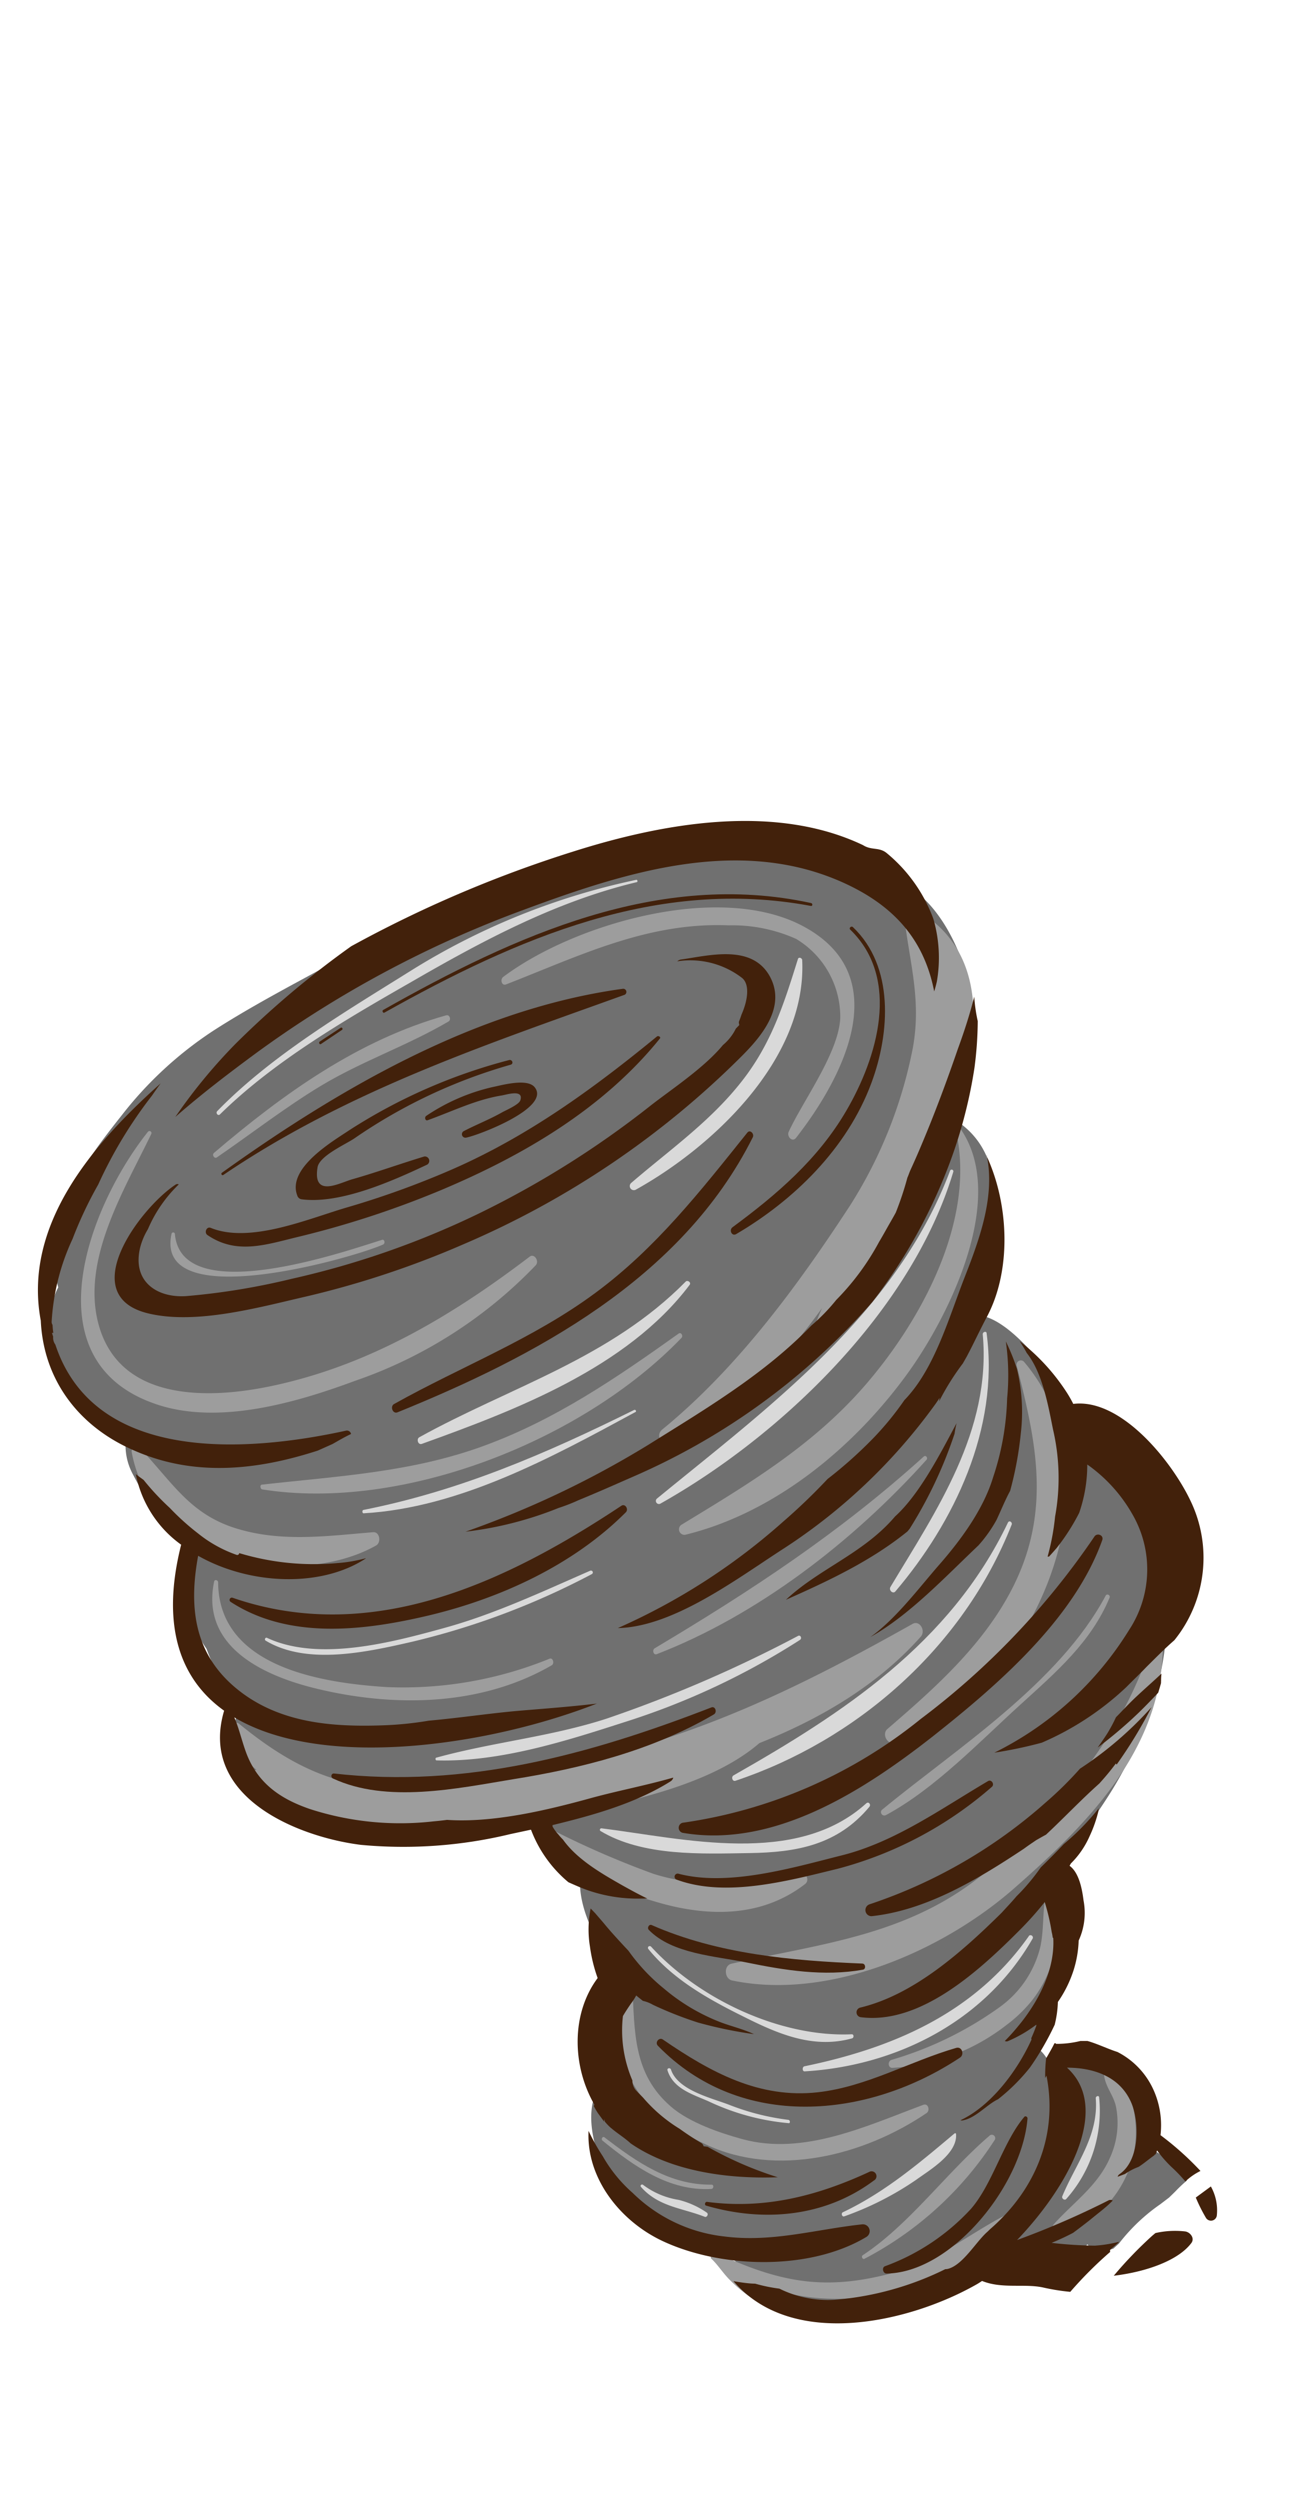 <svg xmlns="http://www.w3.org/2000/svg" viewBox="0 0 130 250"><defs><style>.cls-1{isolation:isolate;}.cls-2{fill:#707070;}.cls-3{fill:#9d9d9d;}.cls-4{fill:#d9d9d9;}.cls-5{fill:#42210b;}.cls-6{fill:none;mix-blend-mode:multiply;}</style></defs><g class="cls-1"><g id="Layer_2" data-name="Layer 2"><g id="Variación_B" data-name="Variación B"><g id="AssetsB4"><g id="TailA4"><path class="cls-2" d="M116.13,220.43l.88-.67c.23-.23.47-.45.7-.69s.71-.71,1.07-1a1.87,1.87,0,0,0-.49-.58l-.26-.21a1.7,1.7,0,0,0-.74-1.11l-1.6-1c.15-3-2.07-7.42-4.61-7.49a3.93,3.93,0,0,0-2.37-.78c-.08-.1-.17-.19-.25-.3a1.74,1.74,0,0,0-3,.38,4.29,4.29,0,0,0-.62-1,4.34,4.34,0,0,0-1-1.17,1.05,1.05,0,0,0-.31-.17,2,2,0,0,0,.07-1.27c3-3.67,5.16-11.69.82-13.62h-.08c.61-1.1,1.16-2.22,1.69-3.37a75.92,75.92,0,0,0,4.77-6.58c3-4.63,5.69-11,5.9-16.63,0-.37-.49-.66-.74-.35a20,20,0,0,0-2.22,3.51c.34-1.12.68-2.24,1-3.38a.79.79,0,0,0,0-.37,21.23,21.23,0,0,0,.53-3.78c.14-2.55,0-11.44-3.77-11.18a.88.88,0,0,0-.65.36,11.75,11.75,0,0,0-2.37-2.11,1.9,1.9,0,0,0-.68-1.2,10.27,10.27,0,0,0-2.14-6.55c-1.77-2.22-5-6.46-8-6.63.1-.28.18-.56.28-.84,1.55-2.18,1.83-5.46,1.83-8.18,0-4.11-.43-7.9-3.91-10.29a2.21,2.21,0,0,0-.35-.16,1.42,1.42,0,0,0-.12-.13,1.49,1.49,0,0,0-.2-.15c.09-.47.17-.94.23-1.41,4.78-5.8.93-19.4-5.31-22.05a.92.92,0,0,0-1.14.5c-.41-.53-.78,0-1.27-.53C81.92,82.47,70.1,83.7,63,84.74c-6.55,1-15.53,2.77-19.88,8.65h0c-3.32-.71-6.47,1.06-9.52,2.73-4.09,2.24-8.27,4.4-12.21,6.93a37.89,37.89,0,0,0-9.21,8.49c-2.46,3.11-5.92,7.5-6.28,11.66a4,4,0,0,0,.43,2.18c-.06.1-.12.2-.17.3a4,4,0,0,0-.33,3.07,4.43,4.43,0,0,0-.58,2.17c-1.17,5.25,1.88,11.54,7.39,12.63a6.12,6.12,0,0,0,.69,3.95,24.42,24.42,0,0,0,3.22,4.8,30.41,30.41,0,0,0,2.86,3.12h0c-1.91,3.28-.74,6.58,1.26,9.47a23.22,23.22,0,0,0,1.94,4c.36.61.79,1.29,1.29,2-1.48,3.78.95,7.44,4.1,9.46,2.91,1.86,6.31,2.12,9.67,1.92,0,0,0,0,.06.05a16,16,0,0,0,7.58.85,25.68,25.68,0,0,0,3.38-.5l.74-.14c.43-.09.83-.16,1.17-.21,1.25-.18,2.59-.36,3.94-.61,1.15,2.34,2.36,4.5,4.68,5.73l.31.15a2.11,2.11,0,0,0-.2.29.31.31,0,0,0-.13.06l-.21-.35a.5.5,0,0,0-.93.24c-.22,2.92,1.63,6.82,4.15,9.54a1.69,1.69,0,0,0-.59.77c-1.65,4,0,9.2.88,13.47a1.36,1.36,0,0,0-.44.11.81.81,0,0,0-1.27,0,20.55,20.55,0,0,0,.21-3.52.36.36,0,0,0-.61-.19c-1.86,2.32-1.28,5.45-.34,8.1.89,2.48,2.09,5.75,4.76,6.51a.46.46,0,0,0,.55-.34,1.37,1.37,0,0,0,1.33.06,1.44,1.44,0,0,0,.51.32c1.1.39,2.22.89,3.37,1.33a10,10,0,0,0,2.5.79l.14,0a.85.85,0,0,0,.3,1.29l.08.05a1.42,1.42,0,0,0,.61.8c.53.34,1.06.64,1.59.91a4,4,0,0,0,2.8,1.53c5,2.88,10.67,1.2,15.62-2.2a1.76,1.76,0,0,0,.67-.1c2-.73,3.75-2.65,5.45-3.8a3.18,3.18,0,0,0,2.65,2.13,4,4,0,0,0,1.64-.18l.18.06.59.25v0l.47.14a1.39,1.39,0,0,0,1.28-.29,1.29,1.29,0,0,0,1.21-.41l.48-.52a1.66,1.66,0,0,0,1.6.69,5,5,0,0,0,1-.26l.55-.5A18.58,18.58,0,0,1,116.13,220.43Zm-38.28,5.31-1.78-.81.36-.06a14.16,14.16,0,0,0,1.61.19c0,.11,0,.22,0,.33A.86.86,0,0,0,77.85,225.74ZM106,212.55a2,2,0,0,0-.3-.42,9.37,9.37,0,0,0,.21-1.08l.12.12.45.32C106.36,211.85,106.19,212.2,106,212.55Z"/><path class="cls-3" d="M93.37,92.13a.41.41,0,0,0-.63.32,10.14,10.14,0,0,0-1.67-2c-.3-.29-.7-.07-.67.35.46,5,1.9,8.91.94,14.07a45.47,45.47,0,0,1-6.27,15.69c-5.32,8.15-11.33,16.3-18.78,22.39-.88.71.2,2,1.09,1.55,5.78-2.74,10.73-7.94,14.89-13.68a21.67,21.67,0,0,0-.93,2.4c-.23.7.63,1.56,1.26,1.07,4.27-3.25,6.85-9.68,9-14.62a55.68,55.68,0,0,0,2-5.34C97.56,107.58,99.82,97.35,93.37,92.13Z"/><path class="cls-3" d="M37.35,153.23c-4.52.37-9,1-13.45-.3-4.86-1.4-6.58-4.63-9.89-8.1a.48.48,0,0,0-.82.44c2,10.77,16.41,13.8,24.45,9.29C38.18,154.25,38,153.18,37.35,153.23Z"/><path class="cls-3" d="M91.31,162.41c-10.92,6.13-21.16,11.2-33.43,13.79-5.78,1.23-12.21,2.85-18.13,2.69-6.45-.18-10.91-2.5-15.85-6.52-.3-.24-.66.1-.62.44A6.69,6.69,0,0,0,25.67,177a.52.52,0,0,0-.48.64c.39,3.22,5,3.91,7.51,4.45,3.18.68,7.19,1.18,10.5.16C48.41,183,54,182.05,59,181c5.34-1.17,12.54-2.83,17-6.68,6.17-2.45,11.88-5.83,16.19-10.69C92.64,163,92,162,91.31,162.41Z"/><path class="cls-3" d="M102.49,136.2a.43.43,0,0,0-.74.4c2,7.69,3.4,14.52-.32,22-2.91,5.85-7.92,10.26-12.62,14.31-.59.5,0,1.61.72,1.38C102.72,170.06,112.9,148.49,102.49,136.2Z"/><path class="cls-3" d="M79.86,187.13c-5.14,1-9.3,1.89-14.45.27a89.9,89.9,0,0,1-9.74-4.2c-.33-.14-.56.26-.45.55,1.49,4,6.85,5.38,10.41,6.44,5.11,1.52,10.52,1.62,14.91-1.75C81.17,188,80.51,187,79.86,187.13Z"/><path class="cls-3" d="M115.07,164.94c-3.13,9.17-9,15.84-16,21.92-7.67,6.64-16.59,7.46-25.86,9.52-.81.18-.72,1.52.06,1.68,9.58,2,21-2.85,28.31-9.29,7-6.16,14.43-13.45,14.79-23.66A.64.64,0,0,0,115.07,164.94Z"/><path class="cls-3" d="M92.42,210.49c-5.71,2.12-12,5.11-18.11,3.44-2.24-.61-5.31-1.65-7.16-3.25-3.82-3.3-3.63-7.48-3.87-12.22,0-.26-.37-.37-.45-.1-2.53,8.08,1.16,13,7.81,16.1,7.06,3.32,15.79,1.13,22.09-3.14C93.1,211.06,92.9,210.32,92.42,210.49Z"/><path class="cls-3" d="M105,189.51c-.1-.2-.35-.1-.38.09-.28,1.68-.15,3.41-.5,5.07a10.46,10.46,0,0,1-4,6A35.59,35.59,0,0,1,89.22,206c-.4.12-.37.82.09.8a20.44,20.44,0,0,0,11.47-4.33l.12-.09a13.79,13.79,0,0,0,1.8-1.65C105.38,197.85,106.69,193.33,105,189.51Z"/><path class="cls-3" d="M101.11,221.28C97.4,223.1,93.94,226,90,227.13c-7,2-11.53,1.29-18-1.67a.32.32,0,0,0-.45.2,1.89,1.89,0,0,1-.21-.09c-.2-.08-.28.2-.15.32.63.58,1.17,1.44,1.8,2.07a13.64,13.64,0,0,0,1.45,1.29,7.18,7.18,0,0,0,4.2,1.56.58.58,0,0,0,.38-1,3.32,3.32,0,0,0-.82-.63c8.13,2.21,17.75-.9,23.69-6.91A.65.65,0,0,0,101.11,221.28Z"/><path class="cls-3" d="M110.8,207.33a.24.24,0,0,0-.3.28c.19,1.17.89,1.86,1.17,3a8.39,8.39,0,0,1-.58,5.16c-1.2,2.79-3.67,4.49-5.61,6.65a.65.65,0,0,0,.61,1.08,10.94,10.94,0,0,0,7.38-8.22C114,212.91,113.6,208,110.8,207.33Z"/><path class="cls-3" d="M96.2,113c-.17-.25-.59-.15-.51.19,2,9-3.67,19.15-9.29,25.55-5.23,5.95-11.62,9.74-18.21,13.75a.55.55,0,0,0,.38,1c9-2.19,17.08-8.84,22.53-16.52C95.1,131.3,100.76,119.79,96.2,113Z"/><path class="cls-3" d="M55,165.88a38.85,38.85,0,0,1-16.28,2.84c-6.21-.4-16.83-1.87-16.89-10.47,0-.23-.35-.34-.4-.09-1.4,6.72,5.31,9.55,10.43,10.76,7.73,1.83,16.34,1.69,23.37-2.39C55.51,166.35,55.33,165.74,55,165.88Z"/><path class="cls-3" d="M53,125.68c-7.89,6-16.14,10.89-25.82,12.93-6.05,1.28-15.3,1.72-17.36-6.33-1.64-6.44,2.68-13.38,5.32-18.88a.2.2,0,0,0-.33-.22c-6,7.52-11.84,23,.85,27.26,6.22,2.1,14-.17,19.85-2.34a45.53,45.53,0,0,0,18.1-11.56C54,126.12,53.47,125.31,53,125.68Z"/><path class="cls-3" d="M80.36,92.62c-8.36-4.45-22.9-.25-30,5.08-.32.23-.17.92.28.75C58,95.59,64.79,92.21,72.9,92.54a15.64,15.64,0,0,1,6.78,1.36,9.09,9.09,0,0,1,4.41,7.91c-.16,3.5-3.76,8.31-5.16,11.38-.21.46.36,1.08.73.61C84.54,107.54,89.58,97.53,80.36,92.62Z"/><path class="cls-3" d="M38.21,124c-3.59,1.11-20.09,6.92-20.71-.62a.17.17,0,0,0-.33,0c-1.81,8.22,18.5,2.32,21.19,1.07C38.59,124.3,38.46,123.89,38.21,124Z"/><path class="cls-3" d="M44.65,101.54c-8.79,2.46-16.28,7.83-23.24,13.76-.23.19.05.62.29.45,3.47-2.38,6.83-5,10.43-7.17,4.11-2.47,8.62-4,12.75-6.42C45.19,102,45,101.43,44.65,101.54Z"/><path class="cls-3" d="M67.91,133.37c-6.26,4.46-12.34,8.62-19.56,11.25s-14.53,3-22.11,3.85c-.27,0-.2.44,0,.48,14,2.23,32-4.82,41.93-15.12C68.42,133.62,68.17,133.18,67.91,133.37Z"/><path class="cls-3" d="M92.44,145.67C84,153.3,75.16,159.09,65.52,164.84c-.28.17-.13.71.2.59,10.11-3.91,19.64-11.26,27-19.44C92.9,145.79,92.64,145.48,92.44,145.67Z"/><path class="cls-3" d="M110.66,159.56c-4.7,8.82-15,15.34-22.38,21.42-.29.24,0,.71.37.55,4.94-2.66,9.36-7.34,13.56-11.14,3.45-3.14,7-6.18,8.84-10.63C111.14,159.53,110.78,159.34,110.66,159.56Z"/><path class="cls-3" d="M99,213.61c-4.24,3.63-8,8.86-12.65,11.92-.21.13,0,.48.17.36a34.5,34.5,0,0,0,13-11.84A.34.34,0,0,0,99,213.61Z"/><path class="cls-3" d="M71.21,218.48c-4.16.05-7.46-2.23-10.71-4.73-.19-.15-.39.18-.2.33,3.2,2.6,6.67,5.06,10.88,4.83C71.44,218.89,71.47,218.48,71.21,218.48Z"/><path class="cls-4" d="M63.62,88A69.72,69.72,0,0,0,41.24,97c-6.56,4.11-14,8.47-19.5,14.12-.19.19.08.52.27.33,5.39-5.3,12.51-9.45,19-13.16,7.25-4.19,14.59-8.13,22.72-10.07C63.85,88.2,63.8,87.91,63.62,88Z"/><path class="cls-4" d="M79.85,95.92c-1.43,4.58-2.68,8.52-5.69,12.31-3.16,4-7.24,6.84-11,10.08a.41.41,0,0,0,.46.67c7.56-4.19,17.16-13,16.66-23C80.22,95.78,79.92,95.68,79.85,95.92Z"/><path class="cls-4" d="M68.64,128.15c-7.59,7.71-17.53,10.53-26.67,15.58-.33.18-.13.8.24.67,9.3-3.35,20.54-7.59,26.81-15.91C69.19,128.26,68.84,128,68.64,128.15Z"/><path class="cls-4" d="M63.47,141c-8.87,4.39-17.39,8.07-27.08,10-.17,0-.16.35,0,.34,9.59-.55,18.81-5.58,27.17-10.11C63.74,141.19,63.63,140.94,63.47,141Z"/><path class="cls-4" d="M95.08,117.08c-5.41,14.38-18.31,23.75-29.36,32.81a.31.31,0,0,0,.34.5c12-6.73,25.13-19.2,29.34-33.19A.17.17,0,0,0,95.08,117.08Z"/><path class="cls-4" d="M59.07,157.08c-4.77,2.08-9.55,4.33-14.55,5.71-5.26,1.45-12.62,3.43-17.81,1-.15-.07-.28.19-.13.28,4.17,2.52,10.26,1.12,14.69.11a75.8,75.8,0,0,0,17.94-6.75A.17.17,0,0,0,59.07,157.08Z"/><path class="cls-4" d="M79.87,163.6a132,132,0,0,1-19.18,8.28c-5.59,1.81-11.35,2.34-17,3.89-.14,0-.14.27,0,.28,6.29.18,12.87-1.91,18.82-3.83A73.22,73.22,0,0,0,80.06,164C80.29,163.84,80.11,163.47,79.87,163.6Z"/><path class="cls-4" d="M98.74,133.35c0-.27-.41-.17-.39.09.88,9.65-4.68,17.67-9.24,25.27-.19.32.25.74.5.44C95.47,152.26,100,142.9,98.74,133.35Z"/><path class="cls-4" d="M100.87,152.27c-5.79,12.12-16.61,19.11-27.46,25.28-.26.15-.12.64.19.54,12-4,22.76-13.21,27.65-25.63C101.33,152.23,101,152,100.87,152.27Z"/><path class="cls-4" d="M86.7,180.34c-7,6.35-18.25,3.54-26.52,2.5-.13,0-.21.19-.09.27,4.26,2.56,10.16,2.28,14.91,2.21s8.81-.81,12-4.62C87.2,180.47,86.93,180.13,86.7,180.34Z"/><path class="cls-4" d="M85.24,203.44c-7,.32-15.16-3.4-20.08-8.76a.18.18,0,0,0-.27.24c2.69,3.3,6.57,5.31,10.26,7.12,3.27,1.6,6.56,2.8,10.12,1.81C85.47,203.8,85.47,203.43,85.24,203.44Z"/><path class="cls-4" d="M103,193.57c-5.5,7.85-13.8,11.27-22.48,13.07-.26.05-.24.52,0,.51,9-.53,18-4.87,22.84-13.31A.24.24,0,0,0,103,193.57Z"/><path class="cls-4" d="M78.91,212a24.43,24.43,0,0,1-6-1.53c-1.79-.68-5.09-1.45-5.76-3.5-.08-.22-.42-.15-.35.08.59,1.86,2.54,2.4,4.12,3.1a23.58,23.58,0,0,0,8,2.18C79.09,212.37,79.1,212.05,78.91,212Z"/><path class="cls-4" d="M95.51,213.37c-3.56,3-7,5.9-11.16,7.87-.21.1-.08.49.14.41A30.86,30.86,0,0,0,91.68,218c1.38-1,4.13-2.6,4-4.56C95.71,213.37,95.6,213.29,95.51,213.37Z"/><path class="cls-4" d="M70.74,221.28A8.59,8.59,0,0,0,67.91,220a8,8,0,0,1-3.54-1.49c-.14-.13-.36.05-.22.2,1.77,2,4.11,2.09,6.42,3C70.78,221.72,70.92,221.41,70.74,221.28Z"/><path class="cls-4" d="M109.66,209.85c.3,3.76-2,6.54-3.35,9.79-.09.23.24.46.4.27A13.26,13.26,0,0,0,110,209.77C110,209.52,109.64,209.61,109.66,209.85Z"/><path class="cls-5" d="M119.1,150c-1.9-3.94-6.93-10.19-11.69-9.6a12.17,12.17,0,0,0-.63-1.11,20.7,20.7,0,0,0-4.74-5.17,13.65,13.65,0,0,1,.71,1.18c1.59,2,2.16,5.31,2.63,7.64a21.39,21.39,0,0,1,.21,8.73,23.81,23.81,0,0,1-.75,4l.14,0c.26-.28.51-.56.76-.85a21.06,21.06,0,0,0,2.26-3.52,14.63,14.63,0,0,0,.81-4.84,15.32,15.32,0,0,1,4.49,4.93A11,11,0,0,1,113,163a33.06,33.06,0,0,1-13.49,12.28,43.93,43.93,0,0,0,4.75-1,29,29,0,0,0,8.45-5.55c.66-.67,1.34-1.31,2-2,.92-.91,1.84-1.85,2.82-2.7A13.12,13.12,0,0,0,119.1,150Z"/><path class="cls-5" d="M98.74,115.61a.54.54,0,0,0,0-.11c.89,4.17-.76,8.54-2.23,12.31-1.6,4.11-3,9.12-6,12.21a30.06,30.06,0,0,1-3.08,3.77,43.54,43.54,0,0,1-4.61,4.12,59.9,59.9,0,0,1-4.45,4.27,63.38,63.38,0,0,1-16.54,10.64h0c5.61-.12,12-5,16.67-8a56.75,56.75,0,0,0,15-14.25c.19-.25.36-.52.54-.78l-.06.36a25.54,25.54,0,0,1,2.38-3.8l.37-.65c.68-1.27,1.3-2.62,2-3.94C101.24,127.12,101,120.48,98.74,115.61Z"/><path class="cls-5" d="M95.73,142.33c-1.7,3.19-3.73,7.13-6.16,9.33l-.12.14c-3.13,3.59-7.5,5.1-10.8,8.19,4.26-1.89,8.53-3.89,12.17-6.84l.22-.27a43.75,43.75,0,0,0,4.49-9.5C95.58,143,95.65,142.68,95.73,142.33Z"/><path class="cls-5" d="M101.78,136.92a20.83,20.83,0,0,0-1.12-2.77,23.78,23.78,0,0,1,.13,5.7,27,27,0,0,1-1.4,7.88c-1,3.31-3.36,6.43-5.4,8.76s-4.32,5.4-6.89,7.23c3.94-2.21,7.54-6.07,10.82-9.17.19-.22.39-.44.57-.68A13.49,13.49,0,0,0,99.73,152c.47-1,.87-2,1.36-2.9a35,35,0,0,0,1.07-5.76A18.41,18.41,0,0,0,101.78,136.92Z"/><path class="cls-5" d="M34.65,143.07c-10,2.19-25.18,3.27-29.11-8.6a1.16,1.16,0,0,1-.22-.79l-.12-.38.13,0a.13.13,0,0,1,0-.06,6.37,6.37,0,0,1-.07-.74.53.53,0,0,1-.09-.34,22.63,22.63,0,0,1,2.1-8.28,39.72,39.72,0,0,1,2.56-5.42,44.45,44.45,0,0,1,5.37-8.88c.29-.42.58-.83.88-1.24-6.92,6.17-13.78,14.23-12,23.73.28,6,3.87,10.65,9.37,13,6.07,2.66,12.35,1.94,18.35,0l1.48-.66c.62-.35,1.24-.72,1.85-1A.42.42,0,0,0,34.65,143.07Z"/><path class="cls-5" d="M93.41,91.9a15.37,15.37,0,0,0-4.64-6.56c-.77-.66-1.54-.27-2.4-.82-8.92-4.25-20.17-2.17-29.1.67a122.44,122.44,0,0,0-22.12,9.44,92.68,92.68,0,0,0-11.61,9.79,54.25,54.25,0,0,0-6,7.29c2.67-2.34,5.41-4.41,7.76-6.15A108.82,108.82,0,0,1,52.38,91c10-3.71,21.37-7.38,31.74-2.85,5,2.19,8.31,5.52,9.37,11,.1-.31.19-.64.27-1A13.93,13.93,0,0,0,93.41,91.9Z"/><path class="cls-5" d="M97.5,99.67c-.44,1.76-1,3.48-1.63,5.2-1.12,3.26-2.32,6.48-3.66,9.65-.36.86-.74,1.72-1.13,2.57-.09.22-.17.46-.27.68a31.72,31.72,0,0,1-1.16,3.49c-.33.61-.68,1.19-1,1.77-.22.39-.44.78-.67,1.16A25.25,25.25,0,0,1,83.69,130a19,19,0,0,1-2.5,2.57c-4.66,4.84-10.63,8.37-16.21,11.86a95.31,95.31,0,0,1-18.39,8.75,36.05,36.05,0,0,0,9.3-2.37,18.17,18.17,0,0,0,2-.78c1.91-.78,3.75-1.6,5.46-2.35a67.36,67.36,0,0,0,23.94-17.46,53.4,53.4,0,0,0,7.35-12.88,47.82,47.82,0,0,0,2.88-10.54,36.81,36.81,0,0,0,.33-4.68A16,16,0,0,1,97.5,99.67Z"/><path class="cls-5" d="M116.24,167.37c-.83.78-1.68,1.52-2.49,2.28s-1.38,1.39-2.07,2.09a15.66,15.66,0,0,1-.83,1.56c-.32.51-.67,1-1,1.47a44.75,44.75,0,0,0,4.16-3.54c.64-.63,1.28-1.28,1.9-1.95.1-.32.2-.64.29-1a.17.17,0,0,1,0-.13C116.19,167.92,116.21,167.65,116.24,167.37Z"/><path class="cls-5" d="M87.23,191.63c5.46-.58,10.63-3.68,15.26-6.76h0c.42-.31.84-.59,1.19-.83,0,0,.53-.31,1-.56,1.8-1.68,3.51-3.49,5.34-5.12.57-.63,1.12-1.28,1.65-2a.76.76,0,0,0,.08.11,46.38,46.38,0,0,0,3.5-5.75,36.19,36.19,0,0,1-7.17,6.16,36.23,36.23,0,0,1-3.42,3.37A50.6,50.6,0,0,1,87,190.45.61.61,0,0,0,87.23,191.63Z"/><path class="cls-5" d="M86.12,201.73c5.91.77,11.73-4.5,15.84-8.62a33.34,33.34,0,0,0,2.59-2.89,20.58,20.58,0,0,1,.7,3,3.45,3.45,0,0,1,.1.56s.06,0,.06.06c.16,3.09-1.41,6.15-3.24,8.45-.47.59-1,1.21-1.61,1.82a.35.35,0,0,0,.35,0,13.36,13.36,0,0,0,2.8-1.63,1.17,1.17,0,0,1,0,.11q-.24.66-.51,1.26s.06.09,0,.19c-1.4,3.06-4,6.55-7.08,8a.47.47,0,0,0,.29,0c1.26-.25,2.38-1.59,3.47-2.1a19.25,19.25,0,0,0,3.2-3.18,28.73,28.73,0,0,0,2.47-4.27,10.61,10.61,0,0,0,.32-2.28,12,12,0,0,0,1.56-3.14,11,11,0,0,0,.52-3,6.62,6.62,0,0,0,.49-4c-.14-1.12-.44-2.78-1.4-3.48l.13-.23a8.81,8.81,0,0,0,1.87-2.72,13.09,13.09,0,0,0,.89-2.53c0-.12,0-.22.07-.32a24.41,24.41,0,0,1-3.54,3.63l0,0c-.74.79-1.51,1.56-2.3,2.33a20.9,20.9,0,0,1-2.43,2.89c-.47.56-1,1.11-1.47,1.63-4,3.95-8.82,8.22-14.16,9.5A.49.49,0,0,0,86.12,201.73Z"/><path class="cls-5" d="M111.9,224.31l.09-.12a13,13,0,0,1-2.42.39,41.66,41.66,0,0,1-4.33-.28c.73-.3,1.45-.63,2.15-1,1.08-.8,2.15-1.63,3.18-2.5a10.67,10.67,0,0,0,.79-.73.44.44,0,0,0-.46,0,84.83,84.83,0,0,1-9.12,3.95c4.72-4.89,9.64-13.05,5-17.24,2.64,0,5.38.87,6.49,3.64.78,2,.75,5.65-1.22,7a.47.47,0,0,0-.2.27l.74-.28a6.08,6.08,0,0,1,1.36-.71c.54-.35,1-.75,1.55-1.14l.08-.1s.06,0,.06,0h0c.06-.13.11-.27.16-.4a11.82,11.82,0,0,0,1.62,1.82,16.22,16.22,0,0,1,1.21,1.28,6.1,6.1,0,0,1,1.51-1.05,29.86,29.86,0,0,0-4-3.58,8.61,8.61,0,0,0-.61-4.32,7.89,7.89,0,0,0-3.7-4v0c-1-.32-2-.82-3-1.1l-.7,0a10,10,0,0,1-2.45.29.06.06,0,0,1,0-.07h0a.21.21,0,0,1-.15,0c-.25.52-.54,1-.84,1.53a15.73,15.73,0,0,0-.09,1.95l.13-.23c1.21,6.2-1.32,11.6-5.63,15.34-.12.11-.23.23-.36.34-1.09,1-2.33,3.13-3.74,3.6a1.12,1.12,0,0,1-.4.07q-.66.33-1.35.63A30.48,30.48,0,0,1,83.46,230,11,11,0,0,1,78,228.88a16.39,16.39,0,0,1-2.43-.5c-.58,0-1.36-.11-2.17-.25,5.85,6.85,17.54,4.16,24.27.36.2-.11.4-.24.61-.38,2,.81,4.19.25,6.09.65a21.18,21.18,0,0,0,2.74.44,39.64,39.64,0,0,1,4-4,.23.23,0,0,1,.07-.28Z"/><path class="cls-5" d="M119.67,219.77a16.82,16.82,0,0,0,1,2,.59.59,0,0,0,1.11-.25,4.87,4.87,0,0,0-.6-2.86Z"/><path class="cls-5" d="M118.63,223.16a8.85,8.85,0,0,0-3,.16l-.32.27a40.63,40.63,0,0,0-3.85,4c3.35-.4,6.51-1.57,7.78-3.29C119.58,223.82,119.11,223.24,118.63,223.16Z"/><path class="cls-5" d="M86.28,222.45c-4.67.5-9,1.83-13.8,1.21a15.51,15.51,0,0,1-9.16-4.35,14.21,14.21,0,0,1-3-3.68,21.05,21.05,0,0,1-1.42-2.53c-.23,4.72,3.14,9,7.37,11,5.91,2.79,14.8,3,20.45-.4A.68.68,0,0,0,86.28,222.45Z"/><path class="cls-5" d="M70.81,214.69l-.4-.05a.54.54,0,0,0-.2-.31c-.75-.44-1.48-.92-2.2-1.44a15.2,15.2,0,0,1-3.64-3.1c-.25-.26-.51-.51-.76-.78a1.49,1.49,0,0,1-.32-.95,12.68,12.68,0,0,1-.95-6.44c.24-.41.5-.81.8-1.24a6,6,0,0,0,.53-.82c.21.18.44.36.67.54a3.51,3.51,0,0,1,1,.39,37.19,37.19,0,0,0,4.52,1.78,42.81,42.81,0,0,0,5.6,1.16c-1.08-.51-2.2-.76-3.34-1.19a19.79,19.79,0,0,1-5.7-3.39,18.9,18.9,0,0,1-3.51-3.74c-.13-.15-.28-.3-.41-.44-.69-.75-1.4-1.51-2.06-2.32-.29-.34-.58-.67-.86-1l-.47-.49a10.58,10.58,0,0,0-.07,3.81,15.37,15.37,0,0,0,.77,3.15c-2.66,3.56-2.56,8.77-.34,12.63,0,.06,0,.11-.05.16a7,7,0,0,0,.44.75l.6.82c0-.09,0-.19,0-.27s0,0,0,0,.06.19.08.28a6.08,6.08,0,0,0,.61.63.31.31,0,0,1,.09.07c.61.51,1.29.92,1.87,1.46,4.09,2.82,9.74,3.57,14.73,3.39A36.44,36.44,0,0,1,70.81,214.69Z"/><path class="cls-5" d="M59.25,179.79C54.88,181,49.4,182.32,44.74,182c-.46.06-.91.11-1.37.15A29.37,29.37,0,0,1,31,180.91c-2.9-1-5.23-2.54-6.38-5.67-.45-1.24-.69-2.36-1.17-3.49,8.93,5.31,25.61,2.8,36.28-1.38-2.6.31-5.2.5-7.7.71-2.93.25-6,.72-9.13,1a34.53,34.53,0,0,1-4.47.46c-5.15.19-10.49-.2-14.7-3.62s-4.89-8-3.9-13.33c5.16,2.92,12.24,3.19,16.69.32a.39.39,0,0,0,.1-.08,14.81,14.81,0,0,1-2.88.49,25.82,25.82,0,0,1-9.8-1c0,.12-.13.22-.25.18a12.9,12.9,0,0,1-3.86-2.14A24.7,24.7,0,0,1,17,150.81,25.59,25.59,0,0,1,14.37,148c-.26-.19-.53-.38-.78-.58a11.36,11.36,0,0,0,4.54,7.06c-2.09,8.28,0,13.53,4.3,16.6-2.58,8.69,7.48,12.65,13.7,13.42a45.6,45.6,0,0,0,14.95-1.08l2.06-.44a12.63,12.63,0,0,0,3.75,5.26c.66.29,1.32.59,2,.82a15.19,15.19,0,0,0,5.28.81l.62,0c-.86-.41-1.69-.87-2.45-1.29-2-1.14-4.54-2.56-6-4.61a5.8,5.8,0,0,1-.47-.52,4.08,4.08,0,0,1-.58-.8s0-.08.05-.07h0l-.08-.05c4.14-1,8.36-2.19,11.86-4.39a.62.62,0,0,0,.26-.37C64.74,178.53,62,179.05,59.25,179.79Z"/><path class="cls-5" d="M77,97.57c-1.83-3.17-6.06-2-8.87-1.61a.69.69,0,0,0-.35.18,8.49,8.49,0,0,1,6.43,1.62c.85.62.65,2.23,0,3.7-.07.21-.14.42-.23.63s0,.27,0,.43l-.34.35a5,5,0,0,1-1.29,1.64c-1.91,2.32-5.28,4.51-7.32,6.12A94.11,94.11,0,0,1,48.25,121.2a86,86,0,0,1-19.06,6.69,69.12,69.12,0,0,1-10.57,1.73c-2.94.19-5.44-1.49-4.58-4.91a6.83,6.83,0,0,1,.76-1.78,13.7,13.7,0,0,1,3.09-4.48.31.31,0,0,0-.29,0c-3.55,2.32-10.19,11.15-2.72,12.91,4.75,1.12,10.94-.59,15.58-1.66a92.2,92.2,0,0,0,16-5.3,88.64,88.64,0,0,0,27.8-18.81C76.19,103.65,78.76,100.66,77,97.57Z"/><path class="cls-5" d="M74.79,113.27c-4.7,5.86-9.15,11.55-15.17,16-6.25,4.64-13.46,7.38-20.18,11.14-.42.23-.15,1,.32.84,13.64-5.53,28.45-13.3,35.58-27.52C75.51,113.4,75.07,112.92,74.79,113.27Z"/><path class="cls-5" d="M62.18,150.59c-11.6,7.69-25,14-38.92,9.19a.23.23,0,0,0-.19.41c5.86,3.82,13.39,2.89,19.82,1.37,7.11-1.69,14.43-5,19.74-10.32C62.94,150.93,62.56,150.33,62.18,150.59Z"/><path class="cls-5" d="M71.2,170.75c-12.23,4.74-24.61,8.11-37.79,6.61-.29,0-.33.39-.09.5,5.39,2.51,12.41,1,18,.08,6.91-1.1,14-2.9,20.11-6.48C71.8,171.26,71.6,170.6,71.2,170.75Z"/><path class="cls-5" d="M109.53,153.66a76.44,76.44,0,0,1-17.39,18.25A48.73,48.73,0,0,1,68.3,182.29a.52.52,0,0,0,0,1c9.08,1.57,18-4.12,25-9.6,6.25-4.94,14.16-11.66,17-19.64C110.51,153.53,109.8,153.26,109.53,153.66Z"/><path class="cls-5" d="M95.7,204.8c-4.68,1.36-8.94,3.88-13.84,4.44-5.89.66-10.74-2-15.53-5.28-.37-.25-.82.3-.49.63,8.3,8.53,21,7.32,30.24,1.18C96.54,205.46,96.27,204.64,95.7,204.8Z"/><path class="cls-5" d="M87,217.2c-5.22,2.42-10.5,3.76-16.25,3-.21,0-.28.33-.07.38,5.7,1.66,11.85,1.16,16.77-2.51A.48.48,0,0,0,87,217.2Z"/><path class="cls-5" d="M102.51,211.7c-2.11,2.48-3.17,6.7-5.33,9.19a21.85,21.85,0,0,1-8.62,5.75c-.34.14-.19.74.17.73,6.52-.1,13.54-8.79,14.1-15.5C102.85,211.7,102.62,211.57,102.51,211.7Z"/><path class="cls-5" d="M62.3,98.89c-14.58,2-28.21,9.88-40.1,18.4-.11.08,0,.3.14.22,12.47-8.45,26.22-13,40.1-18A.31.31,0,0,0,62.3,98.89Z"/><path class="cls-5" d="M65.74,103.66c-6.46,5.29-12.95,10-20.57,13.32a88.35,88.35,0,0,1-10.58,3.81c-3.85,1.14-9.61,3.6-13.51,2-.41-.16-.68.49-.31.73,2.86,1.94,5.7,1,8.84.23a94.78,94.78,0,0,0,14.5-4.72c8.12-3.41,16.2-8.08,21.92-15.16C66.18,103.74,65.9,103.53,65.74,103.66Z"/><path class="cls-5" d="M51,106a55.06,55.06,0,0,0-16,7c-1.62,1.09-6.31,3.8-5.25,6.56a.53.53,0,0,0,.46.38c3.87.49,9.06-1.83,12.54-3.47a.44.44,0,0,0-.3-.81c-2.41.73-4.76,1.58-7.18,2.27-1.28.36-4,1.92-3.49-1.19.18-1.15,2.85-2.32,3.68-2.89a53,53,0,0,1,15.64-7.37C51.4,106.4,51.31,106,51,106Z"/><path class="cls-5" d="M53.5,108.72c-.76-.92-3.33-.18-4.23,0a19.74,19.74,0,0,0-6.62,2.88c-.19.13-.1.52.15.43,2.45-.88,4.85-2.07,7.43-2.48.48-.08,2.22-.65,1.84.5-.15.44-1.5,1-1.87,1.22-1.23.69-2.54,1.2-3.79,1.85a.35.35,0,0,0,.24.65C47.78,113.57,55.2,110.79,53.5,108.72Z"/><path class="cls-5" d="M34.1,102.78,32,104.16c-.15.1,0,.35.12.25L34.22,103C34.36,102.94,34.24,102.69,34.1,102.78Z"/><path class="cls-5" d="M81.17,90.31C65.92,87,51.48,93.59,38.35,101c-.16.09,0,.36.12.27C51.73,93.84,65.81,87.72,81.15,90.6,81.33,90.64,81.35,90.35,81.17,90.31Z"/><path class="cls-5" d="M85.36,92.72c-.17-.16-.44.09-.27.25,5.09,4.93,2.7,12.83-.4,18.12-2.84,4.87-7,8.41-11.38,11.64-.38.28-.07.94.36.69,5.75-3.37,11.1-8.54,13.54-15.12C89.08,103.26,89.49,96.65,85.36,92.72Z"/><path class="cls-5" d="M98.88,178.12c-4.72,2.78-9.3,6.08-14.6,7.42-4.94,1.24-11.39,3.16-16.4,1.84a.31.31,0,0,0-.18.59c4.92,1.83,11.19.12,16.09-1.07a38.26,38.26,0,0,0,15.48-8.21C99.56,178.43,99.21,177.92,98.88,178.12Z"/><path class="cls-5" d="M86.31,196.37c-7.08-.29-14.46-.94-21.09-3.85-.26-.12-.49.27-.29.48,2.33,2.4,6.67,2.62,9.73,3.25,3.86.79,7.8,1.43,11.7.73C86.68,196.92,86.63,196.39,86.31,196.37Z"/></g></g></g><g id="PixelsASSETS"><g id="Cola"><rect class="cls-6" width="130" height="250"/></g></g></g></g></svg>